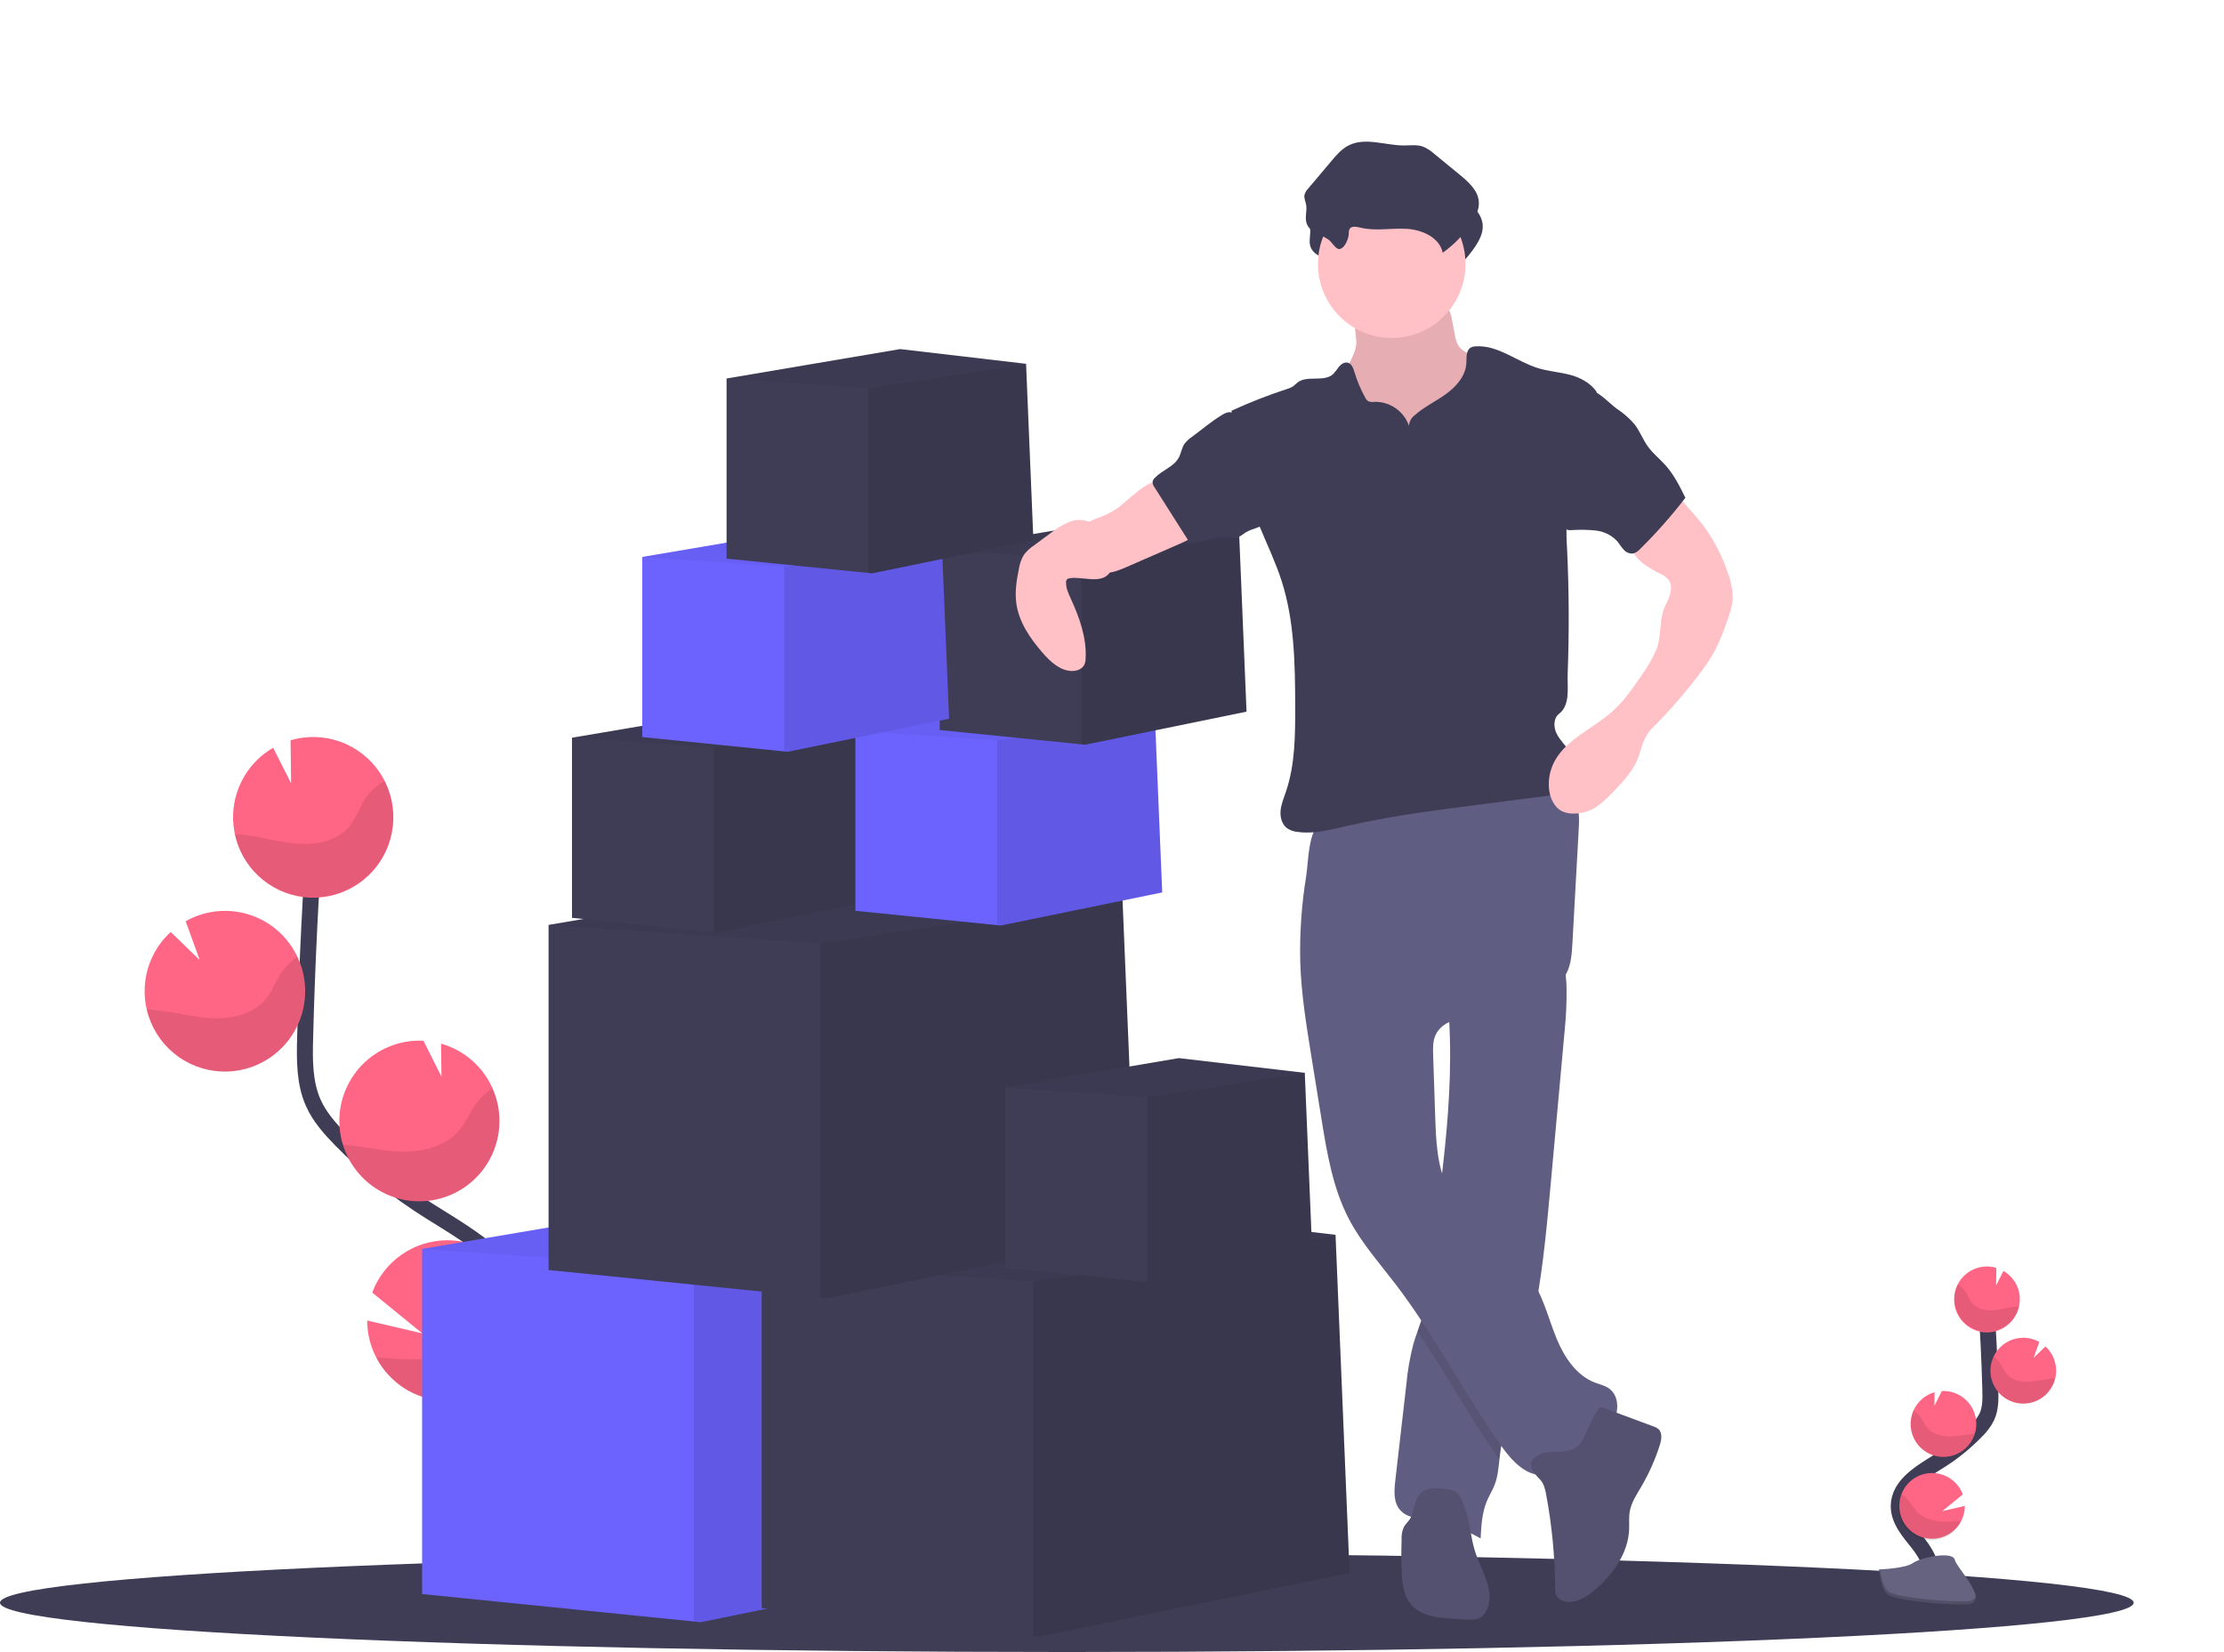 <svg width="556" height="413" viewBox="0 0 556 413" fill="none" xmlns="http://www.w3.org/2000/svg">
<g clip-path="url(#clip0)">
<path d="M266.708 413C414.007 413 533.416 407.482 533.416 400.674C533.416 393.867 414.007 388.349 266.708 388.349C119.409 388.349 0 393.867 0 400.674C0 407.482 119.409 413 266.708 413Z" fill="#3F3D56"/>
<path d="M482.177 396.078C483.933 392.844 481.942 388.883 479.671 385.995C477.399 383.107 474.629 380.125 474.688 376.434C474.77 371.151 480.361 368.035 484.835 365.235C488.148 363.155 491.204 360.69 493.94 357.892C495.088 356.815 496.038 355.544 496.744 354.136C497.664 352.07 497.64 349.722 497.582 347.456C497.387 339.92 497.016 332.392 496.469 324.871" stroke="#3F3D56" stroke-width="4" stroke-miterlimit="10"/>
<path d="M504.965 324.472C504.9 323.093 504.49 321.752 503.774 320.573C503.058 319.394 502.059 318.414 500.867 317.722L499.028 321.373L499.081 316.959C497.823 316.581 496.494 316.512 495.204 316.757C493.914 317.001 492.702 317.553 491.669 318.365C490.636 319.177 489.813 320.226 489.268 321.424C488.724 322.621 488.475 323.932 488.541 325.247C488.644 327.426 489.606 329.475 491.216 330.944C492.013 331.671 492.945 332.233 493.959 332.599C494.973 332.965 496.049 333.127 497.125 333.076C498.202 333.025 499.258 332.763 500.233 332.303C501.208 331.843 502.083 331.195 502.808 330.396C503.534 329.597 504.095 328.662 504.46 327.646C504.825 326.63 504.987 325.551 504.936 324.472H504.965Z" fill="#FF6584"/>
<path d="M490.31 380.231C489.449 381.907 488.04 383.235 486.319 383.993C484.598 384.751 482.669 384.893 480.856 384.395C479.043 383.898 477.455 382.79 476.36 381.259C475.264 379.727 474.727 377.865 474.838 375.984C474.95 374.102 475.702 372.317 476.971 370.926C478.239 369.535 479.946 368.623 481.805 368.344C483.665 368.064 485.563 368.434 487.183 369.391C488.802 370.347 490.045 371.833 490.702 373.599L485.573 377.784L491.217 376.469C491.218 377.777 490.907 379.067 490.31 380.231Z" fill="#FF6584"/>
<path d="M486.252 364.214C485.174 364.266 484.096 364.104 483.08 363.737C482.065 363.371 481.131 362.806 480.334 362.077C479.536 361.348 478.89 360.468 478.433 359.488C477.975 358.508 477.715 357.447 477.668 356.366C477.603 355.077 477.846 353.791 478.376 352.616C478.868 351.515 479.595 350.535 480.506 349.746C481.416 348.957 482.488 348.378 483.646 348.049L483.605 351.448L485.467 347.75C487.645 347.648 489.774 348.418 491.386 349.889C492.998 351.361 493.961 353.414 494.063 355.597C494.164 357.781 493.397 359.915 491.929 361.531C490.461 363.147 488.412 364.112 486.234 364.214H486.252Z" fill="#FF6584"/>
<path d="M506.201 350.884C504.027 350.987 501.901 350.22 500.291 348.751C498.681 347.283 497.719 345.234 497.617 343.054C497.514 340.875 498.28 338.744 499.745 337.131C501.209 335.517 503.254 334.553 505.428 334.45C506.965 334.374 508.491 334.736 509.831 335.495L508.379 339.486L511.365 336.61C512.968 338.078 513.924 340.123 514.023 342.297C514.061 343.059 513.99 343.821 513.813 344.563C513.403 346.303 512.438 347.862 511.064 349.003C509.69 350.144 507.983 350.804 506.201 350.884Z" fill="#FF6584"/>
<path opacity="0.1" d="M503.859 326.644C501.962 326.855 500.117 327.448 498.214 327.565C496.311 327.682 494.221 327.225 493.015 325.74C492.365 324.941 492.043 323.932 491.492 323.063C490.974 322.251 490.264 321.58 489.425 321.109C488.93 322.148 488.657 323.279 488.626 324.431C488.595 325.582 488.805 326.727 489.244 327.791C489.682 328.856 490.339 329.816 491.172 330.61C492.004 331.403 492.994 332.013 494.077 332.398C495.159 332.784 496.311 332.937 497.456 332.847C498.601 332.758 499.715 332.428 500.726 331.88C501.736 331.331 502.62 330.575 503.32 329.662C504.02 328.749 504.521 327.699 504.79 326.579C504.473 326.591 504.163 326.614 503.859 326.644Z" fill="black"/>
<path opacity="0.1" d="M506.201 350.884C504.784 350.956 503.372 350.658 502.104 350.019C500.836 349.381 499.755 348.423 498.967 347.24C498.18 346.056 497.712 344.689 497.609 343.27C497.507 341.851 497.774 340.43 498.384 339.145C499.036 339.587 499.597 340.151 500.035 340.806C500.621 341.693 500.972 342.714 501.663 343.53C502.939 345.038 505.129 345.531 507.114 345.437C509.099 345.343 511.008 344.786 512.97 344.604C513.239 344.604 513.52 344.557 513.795 344.551C513.388 346.291 512.427 347.85 511.057 348.993C509.686 350.136 507.981 350.8 506.201 350.884Z" fill="black"/>
<path opacity="0.1" d="M486.252 364.214C485.174 364.266 484.096 364.104 483.08 363.737C482.065 363.37 481.131 362.806 480.334 362.077C479.536 361.348 478.89 360.468 478.433 359.488C477.975 358.508 477.715 357.447 477.668 356.366C477.603 355.077 477.846 353.791 478.376 352.616C479.058 353.062 479.653 353.629 480.133 354.288C480.771 355.192 481.169 356.231 481.89 357.065C483.277 358.614 485.608 359.16 487.71 359.107C489.812 359.054 491.703 358.561 493.729 358.409C493.229 360.029 492.243 361.456 490.905 362.495C489.567 363.533 487.942 364.134 486.252 364.214Z" fill="black"/>
<path opacity="0.1" d="M490.31 380.231C489.867 381.217 489.236 382.107 488.451 382.848C487.666 383.59 486.743 384.169 485.735 384.553C484.726 384.937 483.652 385.118 482.574 385.086C481.496 385.054 480.435 384.809 479.451 384.366C478.467 383.923 477.58 383.29 476.84 382.503C476.1 381.716 475.523 380.791 475.139 379.78C474.756 378.769 474.576 377.693 474.608 376.612C474.64 375.531 474.884 374.468 475.326 373.481C476 373.931 476.608 374.474 477.129 375.095C477.908 376.052 478.423 377.132 479.331 378.03C481.011 379.679 483.722 380.378 486.135 380.425C487.529 380.443 488.923 380.379 490.31 380.231Z" fill="black"/>
<path d="M469.787 392.351C469.787 392.351 476.269 392.152 478.224 390.755C480.18 389.358 488.178 387.691 488.688 389.933C489.197 392.175 498.437 401.085 491.112 401.12C483.787 401.156 474.096 399.946 472.146 398.773C470.197 397.599 469.787 392.351 469.787 392.351Z" fill="#656380"/>
<path opacity="0.2" d="M491.241 400.34C483.921 400.398 474.225 399.166 472.275 397.992C470.794 397.088 470.197 393.831 470.003 392.328H469.787C469.787 392.328 470.197 397.569 472.129 398.784C474.061 399.999 483.769 401.179 491.094 401.132C493.208 401.132 493.94 400.357 493.899 399.242C493.624 399.905 492.816 400.328 491.241 400.34Z" fill="black"/>
<path d="M113.833 377.971C109.582 370.083 114.418 360.422 119.945 353.39C125.473 346.359 132.242 339.046 132.095 330.083C131.884 317.206 118.253 309.605 107.362 302.779C99.281 297.713 91.826 291.706 85.153 284.883C82.478 282.142 79.884 279.219 78.326 275.721C76.078 270.685 76.136 264.962 76.283 259.445C76.751 241.054 77.657 222.699 78.999 204.378" stroke="#3F3D56" stroke-width="4" stroke-miterlimit="10"/>
<path d="M58.289 203.375C58.45 200.015 59.45 196.749 61.197 193.878C62.944 191.006 65.383 188.621 68.29 186.94L72.775 195.832L72.641 185.068C76.715 183.864 81.066 183.99 85.065 185.427C89.064 186.864 92.503 189.537 94.888 193.061C97.272 196.586 98.477 200.778 98.329 205.034C98.181 209.289 96.687 213.387 94.064 216.737C91.441 220.086 87.824 222.513 83.735 223.667C79.646 224.821 75.297 224.643 71.316 223.158C67.335 221.673 63.928 218.958 61.586 215.405C59.245 211.852 58.09 207.646 58.289 203.392V203.375Z" fill="#FF6584"/>
<path d="M94.018 339.286C96.032 343.221 99.287 346.379 103.276 348.27C107.265 350.16 111.765 350.677 116.077 349.74C120.389 348.803 124.271 346.465 127.121 343.089C129.972 339.712 131.629 335.487 131.838 331.069C131.977 328.292 131.533 325.516 130.532 322.922C129.069 319.118 126.486 315.85 123.126 313.553C119.765 311.256 115.787 310.038 111.72 310.062C107.653 310.085 103.689 311.349 100.356 313.685C97.022 316.021 94.477 319.319 93.058 323.14L105.571 333.341L91.805 330.13C91.799 333.316 92.558 336.456 94.018 339.286Z" fill="#FF6584"/>
<path d="M103.908 300.302C108.82 300.527 113.644 298.933 117.46 295.825C121.276 292.716 123.818 288.309 124.603 283.443C125.388 278.577 124.36 273.591 121.715 269.435C119.071 265.28 114.994 262.244 110.261 260.906L110.366 269.176L105.858 260.179H105.805C100.496 259.93 95.307 261.806 91.378 265.393C87.449 268.981 85.102 273.985 84.855 279.307C84.607 284.628 86.478 289.83 90.057 293.769C93.636 297.707 98.628 300.059 103.937 300.308L103.908 300.302Z" fill="#FF6584"/>
<path d="M55.274 267.862C58.376 268.013 61.47 267.44 64.313 266.187C67.155 264.934 69.669 263.036 71.654 260.643C73.64 258.25 75.043 255.427 75.754 252.396C76.465 249.366 76.463 246.212 75.749 243.182C75.035 240.153 73.628 237.331 71.64 234.94C69.652 232.549 67.136 230.654 64.292 229.404C61.448 228.155 58.353 227.585 55.251 227.74C52.15 227.895 49.127 228.771 46.421 230.297L49.934 240.023L42.679 232.997C40.74 234.766 39.167 236.901 38.052 239.28C36.937 241.659 36.301 244.235 36.18 246.861C36.087 248.719 36.258 250.58 36.689 252.39C37.685 256.645 40.039 260.458 43.393 263.25C46.747 266.042 50.918 267.662 55.274 267.862Z" fill="#FF6584"/>
<path opacity="0.1" d="M60.983 208.727C65.608 209.238 70.105 210.676 74.743 210.964C79.38 211.251 84.48 210.142 87.413 206.526C88.994 204.578 89.785 202.113 91.12 199.988C92.385 198.008 94.119 196.373 96.167 195.228C97.443 197.773 98.164 200.561 98.282 203.407C98.4 206.253 97.914 209.091 96.854 211.734C95.795 214.377 94.186 216.763 92.136 218.736C90.086 220.708 87.641 222.22 84.963 223.173C82.285 224.125 79.436 224.496 76.604 224.26C73.773 224.025 71.023 223.188 68.539 221.806C66.055 220.423 63.892 218.527 62.194 216.243C60.497 213.959 59.303 211.339 58.693 208.557C59.472 208.592 60.233 208.645 60.983 208.727Z" fill="black"/>
<path opacity="0.1" d="M55.274 267.862C58.726 268.021 62.161 267.283 65.246 265.72C68.33 264.156 70.958 261.82 72.876 258.938C74.794 256.056 75.936 252.725 76.191 249.27C76.446 245.815 75.806 242.353 74.333 239.219C72.742 240.291 71.374 241.663 70.304 243.257C68.876 245.417 68.015 247.912 66.335 249.895C63.214 253.57 57.885 254.773 53.049 254.556C48.212 254.338 43.546 252.953 38.733 252.513C38.065 252.454 37.386 252.407 36.713 252.39C37.707 256.641 40.058 260.451 43.407 263.243C46.756 266.035 50.922 267.657 55.274 267.862Z" fill="black"/>
<path opacity="0.1" d="M103.908 300.302C107.327 300.463 110.73 299.743 113.792 298.211C116.854 296.679 119.474 294.386 121.401 291.551C123.328 288.715 124.499 285.432 124.8 282.015C125.102 278.597 124.525 275.159 123.125 272.029C121.475 273.127 120.04 274.52 118.891 276.137C117.334 278.338 116.362 280.874 114.541 282.905C111.163 286.679 105.483 288.011 100.36 287.888C95.4 287.782 90.622 286.561 85.692 286.18C86.913 290.125 89.316 293.597 92.576 296.124C95.835 298.651 99.792 300.11 103.908 300.302Z" fill="black"/>
<path opacity="0.1" d="M94.018 339.286C96.032 343.221 99.287 346.379 103.276 348.27C107.265 350.16 111.765 350.677 116.077 349.74C120.389 348.803 124.271 346.465 127.121 343.089C129.972 339.712 131.629 335.487 131.838 331.069C131.977 328.292 131.533 325.516 130.532 322.922C128.883 324.008 127.404 325.331 126.14 326.849C124.237 329.197 122.978 331.815 120.777 333.986C116.678 338.013 110.068 339.68 104.183 339.856C100.787 339.867 97.392 339.677 94.018 339.286Z" fill="black"/>
<path d="M252.491 389.699L175.202 405.546L173.445 405.37L105.524 398.503V312.223L188.669 298.136L248.978 305.179L248.996 305.561L249.002 305.749L252.491 389.699Z" fill="#6C63FF"/>
<path opacity="0.1" d="M252.492 389.699L175.202 405.546L173.445 405.37V316.918L248.996 305.561L252.492 389.699Z" fill="black"/>
<path opacity="0.05" d="M249.002 305.749L248.978 305.766L173.445 316.918L105.524 312.222L188.669 298.136L248.978 305.179L248.996 305.561L249.002 305.749Z" fill="black"/>
<path d="M337.393 393.22L260.103 409.067L258.347 408.891L190.425 402.024V315.744L273.57 301.658L333.88 308.701L333.897 309.082L333.903 309.27L337.393 393.22Z" fill="#3F3D56"/>
<path opacity="0.1" d="M337.393 393.22L260.103 409.067L258.347 408.891V320.44L333.897 309.082L337.393 393.22Z" fill="black"/>
<path opacity="0.05" d="M333.903 309.27L333.88 309.288L258.347 320.44L190.425 315.744L273.57 301.658L333.88 308.701L333.897 309.082L333.903 309.27Z" fill="black"/>
<path d="M284.11 308.701L206.82 324.548L205.064 324.372L137.142 317.505V231.225L220.287 217.138L280.597 224.182L280.614 224.563L280.62 224.751L284.11 308.701Z" fill="#3F3D56"/>
<path opacity="0.1" d="M284.11 308.701L206.82 324.548L205.064 324.372V235.92L280.614 224.563L284.11 308.701Z" fill="black"/>
<path opacity="0.05" d="M280.62 224.751L280.597 224.769L205.064 235.92L137.142 231.225L220.287 217.138L280.597 224.182L280.614 224.563L280.62 224.751Z" fill="black"/>
<path d="M328.025 312.316L287.688 320.592L286.768 320.498L251.32 316.912V271.882L294.714 264.528L326.192 268.208L326.204 268.407V268.501L328.025 312.316Z" fill="#3F3D56"/>
<path opacity="0.1" d="M328.025 312.316L287.688 320.592L286.768 320.498V274.336L326.204 268.407L328.025 312.316Z" fill="black"/>
<path opacity="0.05" d="M326.204 268.501L326.192 268.513L286.768 274.336L251.32 271.882L294.714 264.528L326.192 268.208L326.204 268.407V268.501Z" fill="black"/>
<path d="M219.702 224.862L179.365 233.132L178.446 233.044L142.998 229.458V184.428L186.391 177.074L217.869 180.754L217.881 180.953V181.047L219.702 224.862Z" fill="#3F3D56"/>
<path opacity="0.1" d="M219.702 224.862L179.365 233.132L178.446 233.044V186.882L217.881 180.953L219.702 224.862Z" fill="black"/>
<path opacity="0.05" d="M217.881 181.047L217.869 181.059L178.446 186.882L142.998 184.428L186.391 177.074L217.869 180.754L217.881 180.953V181.047Z" fill="black"/>
<path d="M290.551 223.102L250.214 231.372L249.294 231.284L213.847 227.697V182.667L257.24 175.313L288.718 178.993L288.73 179.193V179.287L290.551 223.102Z" fill="#6C63FF"/>
<path opacity="0.1" d="M290.551 223.102L250.214 231.372L249.294 231.284V185.121L288.73 179.193L290.551 223.102Z" fill="black"/>
<path opacity="0.05" d="M288.73 179.287L288.718 179.298L249.294 185.121L213.847 182.667L257.24 175.313L288.718 178.993L288.73 179.193V179.287Z" fill="black"/>
<path d="M311.63 177.907L271.293 186.177L270.374 186.089L234.926 182.503V137.473L278.319 130.119L309.797 133.799L309.809 133.998V134.092L311.63 177.907Z" fill="#3F3D56"/>
<path opacity="0.1" d="M311.63 177.907L271.293 186.177L270.373 186.089V139.926L309.809 133.998L311.63 177.907Z" fill="black"/>
<path opacity="0.05" d="M309.809 134.092L309.797 134.104L270.374 139.926L234.926 137.473L278.319 130.119L309.797 133.799L309.809 133.998V134.092Z" fill="black"/>
<path d="M339.103 85.852C338.675 89.667 335.771 92.742 334.694 96.417C333.078 101.963 335.865 107.921 339.706 112.264C342.801 115.715 346.549 118.516 350.733 120.505C354.916 122.494 359.451 123.631 364.076 123.85C365.434 123.967 366.803 123.818 368.104 123.41C369.263 122.937 370.307 122.221 371.166 121.309C374.047 118.403 375.599 114.383 376.214 110.327C376.828 106.271 376.594 102.145 376.354 98.054C376.354 97.207 376.199 96.368 375.897 95.577C375.505 94.825 374.966 94.16 374.311 93.623C372.234 91.71 369.945 90.042 367.489 88.651C366.435 88.064 365.305 87.478 364.632 86.462C364.17 85.653 363.869 84.762 363.748 83.838L362.992 79.988C362.859 78.878 362.481 77.811 361.886 76.866C360.557 75.07 358.01 74.823 355.779 74.735L347.581 74.412C345.034 74.312 341.685 73.579 339.196 74.084C336.854 74.547 337.645 76.695 338.066 78.644C338.676 81.001 339.024 83.418 339.103 85.852Z" fill="#FFC0C6"/>
<path opacity="0.1" d="M339.103 85.852C338.675 89.667 335.771 92.742 334.694 96.417C333.078 101.963 335.865 107.921 339.706 112.264C342.801 115.715 346.549 118.516 350.733 120.505C354.916 122.494 359.451 123.631 364.076 123.85C365.434 123.967 366.803 123.818 368.104 123.41C369.263 122.937 370.307 122.221 371.166 121.309C374.047 118.403 375.599 114.383 376.214 110.327C376.828 106.271 376.594 102.145 376.354 98.054C376.354 97.207 376.199 96.368 375.897 95.577C375.505 94.825 374.966 94.16 374.311 93.623C372.234 91.71 369.945 90.042 367.489 88.651C366.435 88.064 365.305 87.478 364.632 86.462C364.17 85.653 363.869 84.762 363.748 83.838L362.992 79.988C362.859 78.878 362.481 77.811 361.886 76.866C360.557 75.07 358.01 74.823 355.779 74.735L347.581 74.412C345.034 74.312 341.685 73.579 339.196 74.084C336.854 74.547 337.645 76.695 338.066 78.644C338.676 81.001 339.024 83.418 339.103 85.852Z" fill="black"/>
<path d="M391.162 257.684L387.684 295.906C386.776 305.931 385.851 315.996 384.071 325.892C383.486 329.302 382.736 332.695 381.881 336.058C379.504 345.396 376.055 354.523 374.943 364.096C374.908 364.372 374.879 364.683 374.849 364.936C374.621 367.049 374.422 369.185 373.678 371.157C373.093 372.619 372.267 373.951 371.664 375.395C370.493 378.283 370.306 381.475 370.159 384.604C365.938 382.215 361.316 380.624 356.522 379.908C354.18 379.562 351.633 379.321 350.081 377.561C348.325 375.647 348.53 372.718 348.823 370.148C349.744 362.165 350.661 354.187 351.575 346.212C351.879 342.781 352.467 339.381 353.331 336.046C353.647 334.937 354.028 333.845 354.414 332.754C354.947 331.251 355.486 329.748 355.89 328.205C356.45 325.725 356.838 323.209 357.049 320.674C357.992 312.645 359.128 304.633 360.123 296.61L360.176 296.187C361.669 284.026 362.805 271.806 362.477 259.556C362.43 257.743 362.354 255.929 362.237 254.11C362.073 251.474 361.833 250.077 363.994 248.428C366.4 246.609 369.568 245.335 372.32 244.143C373.801 243.498 390.114 237.687 390.471 238.967C391.228 241.684 391.622 244.491 391.642 247.313C391.675 250.776 391.515 254.239 391.162 257.684Z" fill="#605D82"/>
<path opacity="0.1" d="M384.071 325.892C383.486 329.302 382.736 332.695 381.881 336.058C379.504 345.396 376.055 354.523 374.943 364.096C374.908 364.372 374.879 364.683 374.849 364.935C367.577 354.523 361.452 343.324 354.356 332.801C354.889 331.298 355.427 329.795 355.831 328.252C356.414 325.758 356.82 323.226 357.049 320.674C357.992 312.645 359.128 304.633 360.123 296.61L360.176 296.187C360.587 297.89 361.176 299.544 361.933 301.123C366.699 310.831 378.023 315.738 383.562 325.029C383.745 325.319 383.915 325.607 384.071 325.892Z" fill="black"/>
<path d="M325.062 240.54C325.302 248.322 326.543 256.041 327.785 263.73L330.343 279.577C331.743 288.264 333.207 297.121 337.305 304.897C340.373 310.72 344.788 315.685 348.787 320.903C358.613 333.734 365.996 348.272 375.312 361.478C378.023 365.317 381.893 369.473 386.513 368.668C389.546 368.146 391.748 365.61 394.125 363.662C396.935 361.361 400.32 359.677 402.533 356.789C404.746 353.901 405.18 349.112 402.182 347.057C401.157 346.359 399.91 346.095 398.75 345.649C394.107 343.888 391.098 339.333 389.189 334.732C387.28 330.13 386.115 325.194 383.568 320.915C378.029 311.624 366.699 306.717 361.933 297.003C359.263 291.568 359.005 285.264 358.806 279.236L358.285 263.794C358.226 262.104 358.185 260.349 358.87 258.805C360.691 254.697 366.195 254.309 370.657 253.787C375.717 253.195 380.618 251.645 385.102 249.22C387.672 247.829 390.178 246.057 391.543 243.474C392.796 241.126 392.965 238.362 393.112 235.697L394.658 207.706C394.792 205.3 394.909 202.805 394.072 200.551C391.947 194.882 384.803 193.027 378.766 193.297C367.536 193.802 357.172 198.644 346.562 201.919C343.933 202.729 341.293 203.457 338.582 204.003C336.24 204.478 333.312 204.284 331.063 205.047C327.035 206.409 327.135 215.248 326.567 218.911C325.395 226.058 324.891 233.299 325.062 240.54Z" fill="#605D82"/>
<path d="M384.991 369.854C385.98 370.858 386.302 372.325 386.56 373.71C387.991 381.398 388.736 389.198 388.785 397.018C388.721 397.747 388.865 398.48 389.201 399.131C389.481 399.516 389.859 399.82 390.296 400.011C393.159 401.379 396.479 399.471 398.868 397.376C403.288 393.496 407.03 388.284 407.282 382.397C407.346 380.883 407.176 379.351 407.44 377.854C407.826 375.635 409.12 373.704 410.256 371.768C412.2 368.466 413.771 364.958 414.94 361.308C415.374 359.935 415.666 358.209 414.589 357.252C414.212 356.952 413.78 356.727 413.318 356.589L400.378 351.776C399.254 351.36 396.467 358.538 396.028 359.324C394.945 361.244 393.867 362.33 391.695 362.776C389.523 363.222 386.841 362.576 384.768 363.685C381.255 365.558 383.006 367.853 384.991 369.854Z" fill="#535070"/>
<path d="M365.036 374.285C364.796 373.806 364.461 373.381 364.052 373.035C363.454 372.654 362.773 372.422 362.067 372.36C359.608 371.938 356.692 371.662 354.988 373.499C353.396 375.219 353.671 378.018 352.342 379.955C351.92 380.542 351.346 381.071 350.983 381.716C350.532 382.704 350.331 383.789 350.398 384.874C350.327 387.861 350.257 390.861 350.468 393.842C350.638 396.343 351.053 398.966 352.617 400.927C355.123 404.073 359.643 404.525 363.648 404.724L366.898 404.894C367.791 404.999 368.697 404.915 369.556 404.648C370.089 404.402 370.566 404.052 370.961 403.617C371.355 403.183 371.658 402.673 371.851 402.118C373.544 397.904 370.868 393.367 369.217 389.141C367.314 384.275 367.653 378.881 365.036 374.285Z" fill="#535070"/>
<path d="M338.166 64.34C338.124 63.913 338.187 63.482 338.347 63.084C338.822 62.245 340.063 62.497 341 62.709C344.765 63.66 348.735 62.797 352.617 63.02C356.499 63.243 360.867 65.186 361.646 69.001C364.462 67.003 366.889 64.504 368.807 61.629C369.884 60.015 370.821 58.166 370.674 56.229C370.464 53.435 368.127 51.346 365.99 49.573L359.549 44.291C358.701 43.51 357.722 42.886 356.657 42.447C355.17 41.937 353.542 42.183 351.973 42.183C347.288 42.183 342.265 40.041 338.09 42.183C336.333 43.081 335.027 44.625 333.763 46.128L328.007 52.96C327.571 53.395 327.253 53.934 327.082 54.527C326.918 55.36 327.345 56.182 327.498 57.021C327.767 58.547 327.111 60.179 327.615 61.646C328.452 64.076 331.403 64.422 333.207 65.819C333.874 66.336 334.928 68.103 335.73 68.079C337.141 68.05 338.125 65.467 338.166 64.34Z" fill="#3F3D56"/>
<path d="M347.933 84.49C358.119 84.49 366.377 76.212 366.377 66.001C366.377 55.79 358.119 47.513 347.933 47.513C337.746 47.513 329.488 55.79 329.488 66.001C329.488 76.212 337.746 84.49 347.933 84.49Z" fill="#FFC0C6"/>
<path d="M352.254 106.459C351.629 104.667 350.452 103.12 348.894 102.042C347.335 100.964 345.475 100.41 343.582 100.461C343.039 100.564 342.477 100.492 341.978 100.255C341.695 100.038 341.468 99.757 341.316 99.433C340.198 97.41 339.297 95.273 338.628 93.059C338.336 92.079 337.932 90.923 336.942 90.67C336.146 90.465 335.332 90.981 334.799 91.609C334.327 92.284 333.815 92.928 333.265 93.541C330.923 95.618 326.824 93.722 324.371 95.63C323.967 95.941 323.633 96.34 323.2 96.628C322.778 96.885 322.323 97.083 321.847 97.215C317.085 98.768 312.416 100.596 307.865 102.691C309.504 112.575 311.179 122.647 315.02 131.891C316.847 136.293 318.914 140.607 320.378 145.144C323.621 155.199 323.762 165.957 323.803 176.528C323.803 183.759 323.803 191.143 321.461 197.986C320.934 199.536 320.29 201.074 320.143 202.682C319.997 204.29 320.477 206.11 321.795 207.072C322.557 207.577 323.432 207.885 324.342 207.97C328.388 208.557 332.463 207.489 336.444 206.562C347.119 204.085 358.009 202.664 368.871 201.279L387.081 198.931C388.387 198.84 389.666 198.508 390.852 197.951C394.183 196.126 394.5 191.102 392.427 187.909C391.437 186.377 390.038 185.121 389.2 183.501C388.363 181.881 388.299 179.604 389.733 178.482C392.661 176.193 391.783 171.95 391.923 168.24C392.314 157.863 392.261 147.494 391.765 137.133C391.616 134.984 391.581 132.829 391.66 130.676C391.865 127.025 392.766 123.451 393.668 119.9L399.201 98.066C397.755 95.777 394.986 94.321 392.368 93.664C389.751 93.007 387.016 92.813 384.434 92.009C379.165 90.365 374.433 86.198 368.912 86.585C368.493 86.593 368.081 86.693 367.706 86.879C366.464 87.589 366.658 89.385 366.582 90.817C366.406 93.993 364.075 96.64 361.511 98.5C358.946 100.361 356.007 101.711 353.647 103.83C353.237 104.139 352.9 104.535 352.66 104.989C352.419 105.444 352.28 105.945 352.254 106.459Z" fill="#3F3D56"/>
<path d="M279.174 127.172C277.952 127.968 276.654 128.639 275.298 129.174C274.01 129.684 272.634 130.089 271.58 130.981C271.058 131.435 270.62 131.978 270.286 132.584C269.662 133.694 269.346 134.951 269.372 136.225C269.398 137.498 269.765 138.742 270.433 139.825C271.102 140.909 272.048 141.792 273.174 142.384C274.299 142.976 275.563 143.254 276.832 143.19C278.524 143.102 280.123 142.415 281.674 141.74L294.685 136.064C296.886 135.108 299.263 133.992 300.306 131.821C300.425 131.617 300.471 131.379 300.435 131.146C300.334 130.89 300.142 130.681 299.896 130.559C296.964 128.647 294.399 126.221 292.325 123.398C291.792 122.67 291.154 120.956 290.381 120.516C287.629 118.984 281.381 125.74 279.174 127.172Z" fill="#FFC0C6"/>
<path d="M418.249 122.565L423.044 128.058C424.075 129.232 425.105 130.406 426.042 131.674C428.347 134.857 430.196 138.348 431.534 142.045C432.577 144.786 433.443 147.709 433.08 150.62C432.837 152.113 432.434 153.575 431.88 154.981C431.001 157.685 429.911 160.315 428.618 162.846C427.539 164.767 426.32 166.605 424.97 168.346C421.256 173.28 417.192 177.938 412.809 182.286C411.17 183.912 410.467 186.547 409.77 188.742C408.453 192.798 405.32 195.962 402.293 198.955C401.319 199.987 400.242 200.915 399.078 201.725C397.336 202.853 395.297 203.433 393.223 203.392C392.318 203.397 391.422 203.211 390.594 202.846C388.521 201.86 387.467 199.46 387.251 197.171C387.059 195.091 387.406 192.996 388.258 191.09C391.01 184.98 398.077 182.333 403.072 177.872C405.999 175.26 408.242 171.973 410.455 168.728C411.954 166.699 413.206 164.498 414.185 162.171C415.298 159.184 414.864 155.651 415.842 152.622C416.252 151.336 417.013 150.18 417.429 148.907C417.845 147.633 417.985 146.124 417.206 145.027C416.623 144.325 415.877 143.777 415.034 143.43C411.843 141.81 408.271 139.721 407.662 136.182C407.418 134.222 407.929 132.242 409.091 130.647C410.246 129.072 411.598 127.652 413.114 126.421C414.501 125.165 416.849 123.774 418.249 122.565Z" fill="#FFC0C6"/>
<path d="M276.094 134.838C275.251 133.124 274.191 131.375 272.481 130.524C271.649 130.164 270.753 129.978 269.847 129.978C268.94 129.978 268.044 130.164 267.212 130.524C265.555 131.242 264.003 132.182 262.598 133.317L258.464 136.375C257.527 136.992 256.698 137.759 256.01 138.647C255.355 139.724 254.921 140.921 254.734 142.169C254.148 145.027 253.674 147.967 254.084 150.861C254.74 155.557 257.55 159.618 260.642 163.187C262.574 165.405 264.963 167.648 267.903 167.747C269.173 167.788 270.584 167.284 271.111 166.127C271.295 165.668 271.392 165.178 271.398 164.684C271.714 159.471 269.852 154.383 267.686 149.634C267.1 148.343 266.468 147.005 266.515 145.59C266.497 145.35 266.559 145.111 266.691 144.91C266.876 144.714 267.125 144.592 267.393 144.563C270.362 143.976 275.479 146.289 277.558 142.984C278.905 140.801 277.054 136.78 276.094 134.838Z" fill="#FFC0C6"/>
<path d="M337.194 58.524C337.157 58.096 337.221 57.666 337.381 57.268C337.856 56.422 339.097 56.681 340.034 56.892C343.799 57.843 347.769 56.98 351.651 57.203C355.533 57.426 359.895 59.369 360.68 63.184C363.493 61.183 365.92 58.685 367.841 55.812C368.918 54.192 369.855 52.343 369.708 50.406C369.498 47.612 367.155 45.523 365.024 43.756L358.583 38.474C357.737 37.694 356.76 37.07 355.697 36.631C354.204 36.12 352.582 36.367 351.012 36.367C346.328 36.367 341.304 34.224 337.13 36.367C335.373 37.265 334.067 38.808 332.803 40.311L327.041 47.143C326.608 47.58 326.292 48.118 326.122 48.71C325.958 49.544 326.385 50.365 326.537 51.205C326.807 52.731 326.151 54.362 326.654 55.824C327.492 58.26 330.443 58.606 332.246 60.003C332.914 60.519 333.968 62.286 334.77 62.263C336.158 62.233 337.141 59.651 337.194 58.524Z" fill="#3F3D56"/>
<path d="M298.022 109.188C297.279 109.672 296.625 110.282 296.09 110.99C295.417 112.017 295.276 113.338 294.696 114.395C293.455 116.707 290.545 117.535 288.736 119.43C288.442 119.69 288.238 120.035 288.15 120.417C288.139 120.933 288.311 121.436 288.636 121.837L297.384 135.618C300.312 135.877 303.087 134.045 306.003 134.292C307.086 134.38 308.204 134.755 309.247 134.433C309.992 134.1 310.69 133.672 311.325 133.159C313.082 132.056 315.377 131.926 316.835 130.477C318.293 129.027 318.416 126.896 318.399 124.918C318.425 123.202 318.25 121.488 317.877 119.812C316.589 114.53 312.555 110.456 310.025 105.772C308.79 103.489 308.123 102.157 305.517 103.724C302.911 105.291 300.487 107.381 298.022 109.188Z" fill="#3F3D56"/>
<path d="M404.243 102.221C405.887 103.291 407.37 104.592 408.646 106.083C409.975 107.803 410.73 109.916 412.013 111.677C413.295 113.438 414.94 114.706 416.346 116.279C418.483 118.662 419.929 121.561 421.346 124.443C417.877 128.967 414.097 133.243 410.034 137.238C409.58 137.773 408.982 138.164 408.312 138.365C407.858 138.414 407.398 138.349 406.975 138.176C406.552 138.003 406.178 137.727 405.888 137.373C405.256 136.716 404.811 135.894 404.208 135.207C402.787 133.738 400.893 132.821 398.862 132.619C396.848 132.422 394.821 132.393 392.801 132.531C392.358 132.584 391.909 132.508 391.507 132.314C391.208 132.108 390.967 131.829 390.805 131.504C388.463 127.466 389.195 122.395 390.032 117.781L391.947 107.216C392.226 105.199 392.763 103.226 393.545 101.347C394.271 99.791 395.887 97.15 397.89 97.62C399.892 98.089 402.551 101.001 404.243 102.221Z" fill="#3F3D56"/>
<path d="M237.268 179.668L196.931 187.938L196.011 187.85L160.564 184.264V139.234L203.957 131.879L235.435 135.56L235.447 135.759V135.853L237.268 179.668Z" fill="#6C63FF"/>
<path opacity="0.1" d="M237.268 179.668L196.931 187.938L196.011 187.85V141.687L235.447 135.759L237.268 179.668Z" fill="black"/>
<path opacity="0.05" d="M235.447 135.853L235.435 135.865L196.011 141.687L160.564 139.234L203.957 131.879L235.435 135.56L235.447 135.759V135.853Z" fill="black"/>
<path d="M258.347 135.061L218.01 143.337L217.09 143.243L181.643 139.656V94.626L225.036 87.272L256.514 90.952L256.526 91.152V91.246L258.347 135.061Z" fill="#3F3D56"/>
<path opacity="0.1" d="M258.347 135.061L218.01 143.337L217.09 143.243V97.08L256.526 91.152L258.347 135.061Z" fill="black"/>
<path opacity="0.05" d="M256.526 91.246L256.514 91.257L217.09 97.08L181.643 94.626L225.036 87.272L256.514 90.952L256.526 91.152V91.246Z" fill="black"/>
</g>
<defs>
<clipPath id="clip0">
<rect width="556" height="413" fill="white"/>
</clipPath>
</defs>
</svg>
